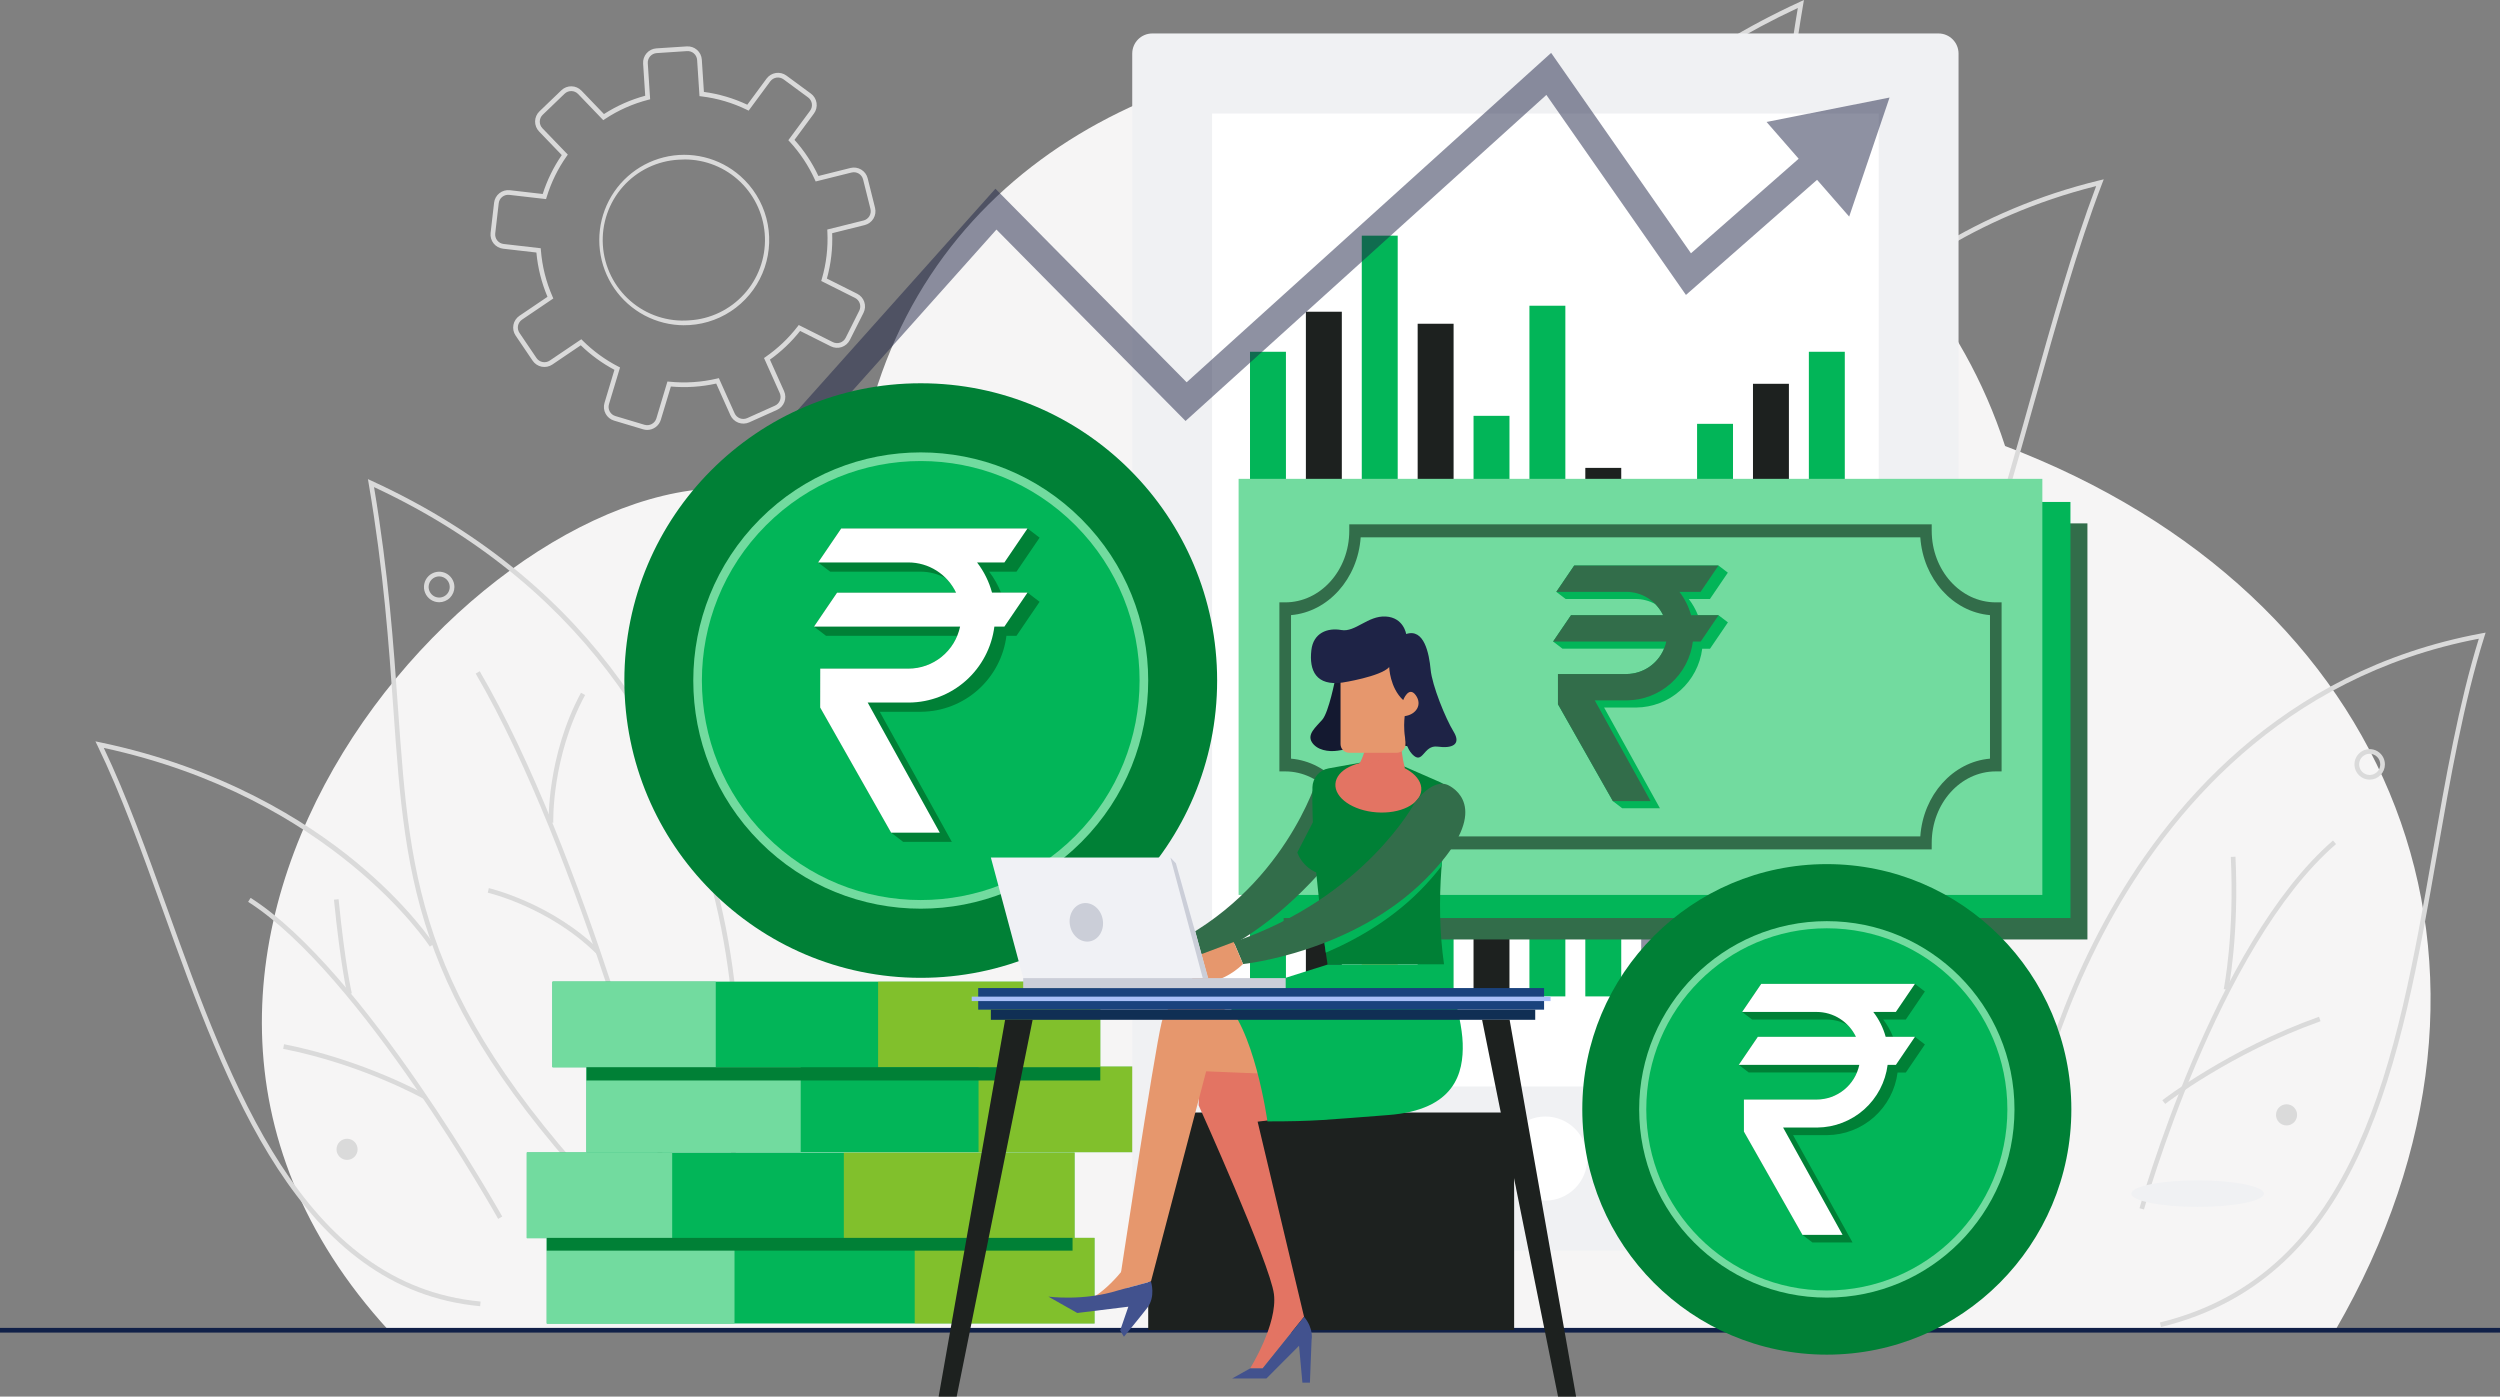 <svg width="324" height="181" viewBox="0 0 324 181" fill="none" xmlns="http://www.w3.org/2000/svg">
<rect x="0" y="0" width="324" height="181" fill="#808080" stroke="none"/>
<g clip-path="url(#clip0_571_3439)">
<path d="M259.857 57.802C237.896 -9.902 119.91 -12.845 110.849 63.117C110.849 63.117 103.853 64.507 97.683 63.559C64.04 58.396 5.171 123.019 50.352 172.399H302.661C329.96 125.24 310.351 76.985 259.857 57.802Z" fill="#F6F5F5"/>
<path d="M199.228 100.196L198.795 99.772C226.955 70.731 228.074 54.848 229.768 30.804C230.367 22.292 231.046 12.66 232.997 1.036C219.654 7.254 208.849 15.867 200.856 26.64C194.38 35.372 189.732 45.539 187.029 56.857C182.428 76.143 185.15 92.303 185.173 92.464L184.575 92.569C184.548 92.407 181.81 76.143 186.432 56.737C189.148 45.335 193.835 35.089 200.361 26.287C208.519 15.286 219.592 6.521 233.268 0.241L233.79 0L233.693 0.568C231.67 12.419 230.983 22.209 230.37 30.855C228.671 55.024 227.546 70.996 199.228 100.196Z" fill="#DADADA"/>
<path d="M193.92 93.957L193.332 93.813C193.443 93.378 204.659 49.953 218.769 25.848L219.293 26.157C205.225 50.182 194.031 93.523 193.92 93.957Z" fill="#DADADA"/>
<path d="M209.472 46.249L208.865 46.227C208.865 46.141 209.122 37.424 204.583 29.035L205.116 28.745C209.737 37.285 209.476 46.161 209.472 46.249Z" fill="#DADADA"/>
<path d="M202.999 63.905L202.566 63.471C209.019 57.042 217.447 55.057 217.535 55.037L217.669 55.631C217.593 55.653 209.326 57.602 202.999 63.905Z" fill="#DADADA"/>
<path d="M220.651 118.804L220.591 118.199C231.571 117.108 240.479 109.726 247.823 95.633C254.325 83.147 258.796 67.195 263.119 51.767C265.92 41.768 268.57 32.306 271.663 24.114C240.062 32.035 226.962 57.163 226.833 57.416L226.292 57.141C226.423 56.881 239.793 31.214 272.082 23.376L272.644 23.24L272.438 23.78C269.259 32.071 266.563 41.715 263.703 51.925C259.368 67.382 254.889 83.372 248.361 95.908C240.914 110.205 231.851 117.692 220.651 118.804Z" fill="#DADADA"/>
<path d="M217.96 103.845L217.406 103.599C217.59 103.181 236.044 61.719 251.556 49.66L251.928 50.143C245.571 55.084 237.685 65.939 229.12 81.511C222.639 93.3 218.006 103.742 217.96 103.845Z" fill="#DADADA"/>
<path d="M238.36 65.815L237.762 65.702C237.77 65.657 238.628 60.962 239.39 49.617L239.995 49.657C239.229 61.046 238.368 65.769 238.36 65.815Z" fill="#DADADA"/>
<path d="M228.009 83.476L227.664 82.975C227.748 82.917 236.188 77.148 247.252 74.616L247.387 75.21C236.428 77.716 228.092 83.418 228.009 83.476Z" fill="#DADADA"/>
<path d="M80.972 158.606C53.699 130.485 52.616 115.102 50.976 91.819C50.389 83.501 49.725 74.073 47.78 62.661L47.683 62.093L48.205 62.333C78.039 76.035 89.203 99.486 93.313 116.745C97.765 135.439 95.128 151.1 95.102 151.256L94.504 151.151C94.53 150.996 97.146 135.436 92.718 116.866C88.66 99.847 77.684 76.756 48.475 63.129C50.353 74.313 51.003 83.582 51.581 91.775C53.212 114.927 54.29 130.219 81.407 158.183L80.972 158.606Z" fill="#DADADA"/>
<path d="M86.081 152.593C85.974 152.174 75.195 110.437 61.648 87.297L62.171 86.989C75.761 110.204 86.562 152.02 86.669 152.44L86.081 152.593Z" fill="#DADADA"/>
<path d="M71.104 106.646C71.104 106.561 70.849 98.011 75.294 89.784L75.829 90.074C71.458 98.15 71.703 106.541 71.705 106.625L71.104 106.646Z" fill="#DADADA"/>
<path d="M77.344 123.656C71.254 117.592 63.297 115.714 63.217 115.695L63.352 115.102C63.434 115.119 71.556 117.032 77.773 123.217L77.344 123.656Z" fill="#DADADA"/>
<path d="M62.226 169.285C38.796 167.1 29.417 141.047 21.14 118.061C18.343 110.291 15.7 102.952 12.636 96.637L12.366 96.079L12.971 96.205C28.799 99.509 39.708 106.435 46.074 111.663C52.98 117.335 56.187 122.303 56.217 122.352L55.706 122.679C55.582 122.485 43.054 103.331 13.451 96.93C16.415 103.145 18.991 110.297 21.712 117.854C29.925 140.669 39.236 166.529 62.283 168.679L62.226 169.285Z" fill="#DADADA"/>
<path d="M64.561 157.968C64.385 157.65 46.686 126.126 32.156 116.879L32.481 116.364C47.14 125.694 64.913 157.352 65.091 157.665L64.561 157.968Z" fill="#DADADA"/>
<path d="M45.013 128.876C45.005 128.841 44.146 125.244 43.279 116.597L43.883 116.537C44.733 125.131 45.588 128.696 45.597 128.731L45.013 128.876Z" fill="#DADADA"/>
<path d="M54.932 142.428C54.854 142.384 46.986 137.959 36.697 135.928L36.816 135.331C47.196 137.381 55.153 141.852 55.231 141.898L54.932 142.428Z" fill="#DADADA"/>
<path d="M280.066 171.985L279.921 171.394C305.719 165.074 310.584 137.28 315.288 110.4C316.939 100.964 318.646 91.214 321.255 82.776C295.574 87.703 281.028 105.496 273.332 119.596C264.929 134.996 262.652 149.448 262.63 149.593L262.031 149.502C262.053 149.357 264.343 134.812 272.792 119.32C280.593 105.007 295.411 86.929 321.641 82.078L322.138 81.986L321.985 82.469C319.302 90.98 317.565 100.902 315.886 110.498C311.149 137.578 306.25 165.571 280.066 171.985Z" fill="#DADADA"/>
<path d="M277.858 156.747L277.28 156.585C277.374 156.244 286.885 122.325 302.356 108.929L302.752 109.391C287.414 122.668 277.952 156.408 277.858 156.747Z" fill="#DADADA"/>
<path d="M288.791 128.307L288.196 128.183C288.21 128.115 289.6 121.203 289.112 111.056L289.718 111.027C290.21 121.257 288.805 128.237 288.791 128.307Z" fill="#DADADA"/>
<path d="M280.611 143.07L280.238 142.589C280.322 142.524 288.811 135.949 300.54 131.771L300.744 132.351C289.106 136.491 280.694 143.005 280.611 143.07Z" fill="#DADADA"/>
<path d="M220.544 47.449C220.154 47.449 219.772 47.334 219.447 47.116C219.123 46.899 218.87 46.59 218.72 46.228C218.57 45.866 218.531 45.468 218.607 45.084C218.683 44.7 218.871 44.347 219.147 44.07C219.423 43.793 219.774 43.605 220.157 43.528C220.54 43.452 220.937 43.491 221.298 43.641C221.658 43.79 221.967 44.044 222.184 44.37C222.401 44.695 222.516 45.078 222.516 45.469C222.516 45.994 222.308 46.497 221.938 46.868C221.568 47.239 221.067 47.448 220.544 47.449ZM220.544 44.099C220.274 44.098 220.01 44.178 219.785 44.329C219.56 44.479 219.384 44.693 219.281 44.944C219.177 45.194 219.15 45.47 219.202 45.736C219.255 46.002 219.385 46.246 219.576 46.438C219.767 46.63 220.011 46.761 220.276 46.814C220.541 46.867 220.816 46.84 221.066 46.736C221.315 46.633 221.529 46.457 221.679 46.231C221.829 46.006 221.91 45.741 221.91 45.469C221.909 45.106 221.765 44.758 221.509 44.501C221.253 44.244 220.906 44.099 220.544 44.099Z" fill="#DADADA"/>
<path d="M56.918 78.052C56.528 78.052 56.146 77.936 55.822 77.718C55.497 77.501 55.244 77.192 55.095 76.83C54.945 76.468 54.906 76.07 54.983 75.686C55.059 75.302 55.247 74.949 55.523 74.673C55.799 74.396 56.15 74.207 56.533 74.131C56.916 74.054 57.313 74.094 57.673 74.243C58.034 74.393 58.342 74.647 58.559 74.972C58.776 75.298 58.892 75.681 58.892 76.072C58.891 76.597 58.683 77.1 58.313 77.471C57.943 77.842 57.441 78.051 56.918 78.052ZM56.918 74.701C56.648 74.701 56.384 74.782 56.159 74.932C55.934 75.083 55.759 75.297 55.655 75.548C55.552 75.798 55.525 76.074 55.578 76.34C55.63 76.606 55.761 76.85 55.952 77.042C56.143 77.233 56.386 77.364 56.651 77.417C56.917 77.47 57.191 77.443 57.441 77.339C57.691 77.235 57.904 77.059 58.054 76.834C58.205 76.609 58.285 76.343 58.285 76.072C58.285 75.709 58.14 75.36 57.884 75.103C57.628 74.846 57.281 74.702 56.918 74.701Z" fill="#DADADA"/>
<path d="M239.972 122.155C239.582 122.155 239.2 122.039 238.876 121.821C238.551 121.604 238.298 121.295 238.149 120.933C237.999 120.571 237.96 120.173 238.036 119.789C238.113 119.405 238.301 119.052 238.577 118.776C238.853 118.499 239.204 118.31 239.587 118.234C239.97 118.157 240.367 118.197 240.727 118.346C241.088 118.496 241.396 118.75 241.613 119.076C241.83 119.401 241.946 119.784 241.946 120.175C241.945 120.7 241.737 121.203 241.367 121.575C240.997 121.946 240.495 122.154 239.972 122.155ZM239.972 118.806C239.702 118.806 239.437 118.886 239.213 119.037C238.988 119.188 238.813 119.402 238.709 119.652C238.606 119.903 238.579 120.179 238.632 120.445C238.685 120.711 238.815 120.955 239.006 121.147C239.197 121.338 239.441 121.469 239.706 121.521C239.972 121.574 240.246 121.547 240.496 121.443C240.746 121.339 240.959 121.163 241.109 120.937C241.259 120.712 241.339 120.447 241.339 120.175C241.338 119.812 241.194 119.464 240.938 119.207C240.682 118.95 240.334 118.806 239.972 118.806Z" fill="#DADADA"/>
<path d="M307.114 101.043C306.723 101.043 306.341 100.927 306.017 100.71C305.692 100.492 305.439 100.183 305.289 99.822C305.14 99.46 305.1 99.062 305.176 98.678C305.252 98.294 305.44 97.941 305.716 97.664C305.992 97.387 306.344 97.198 306.727 97.122C307.109 97.045 307.506 97.084 307.867 97.234C308.228 97.384 308.536 97.638 308.753 97.963C308.97 98.289 309.086 98.671 309.086 99.063C309.085 99.588 308.877 100.09 308.507 100.461C308.138 100.832 307.636 101.041 307.114 101.043ZM307.114 97.692C306.843 97.692 306.579 97.772 306.354 97.922C306.129 98.073 305.953 98.287 305.85 98.537C305.746 98.788 305.719 99.064 305.771 99.33C305.824 99.596 305.954 99.84 306.145 100.032C306.336 100.224 306.58 100.354 306.845 100.407C307.11 100.46 307.385 100.433 307.635 100.33C307.885 100.226 308.098 100.05 308.248 99.825C308.399 99.599 308.479 99.334 308.479 99.063C308.478 98.7 308.335 98.352 308.079 98.095C307.823 97.838 307.476 97.693 307.114 97.692Z" fill="#DADADA"/>
<path d="M233.446 95.41C234.201 95.41 234.813 94.796 234.813 94.039C234.813 93.282 234.201 92.668 233.446 92.668C232.691 92.668 232.079 93.282 232.079 94.039C232.079 94.796 232.691 95.41 233.446 95.41Z" fill="#DADADA"/>
<path d="M296.337 145.857C297.092 145.857 297.704 145.243 297.704 144.486C297.704 143.729 297.092 143.115 296.337 143.115C295.582 143.115 294.97 143.729 294.97 144.486C294.97 145.243 295.582 145.857 296.337 145.857Z" fill="#DADADA"/>
<path d="M197.158 54.909C197.159 54.152 196.548 53.537 195.793 53.536C195.038 53.535 194.425 54.148 194.424 54.905C194.423 55.662 195.034 56.277 195.789 56.278C196.544 56.279 197.157 55.666 197.158 54.909Z" fill="#DADADA"/>
<path d="M44.979 150.323C45.733 150.323 46.345 149.71 46.345 148.952C46.345 148.195 45.733 147.582 44.979 147.582C44.224 147.582 43.612 148.195 43.612 148.952C43.612 149.71 44.224 150.323 44.979 150.323Z" fill="#DADADA"/>
<path d="M83.88 55.718C83.702 55.718 83.524 55.692 83.353 55.641L79.576 54.509C79.345 54.44 79.13 54.326 78.943 54.173C78.755 54.02 78.6 53.832 78.486 53.619C78.371 53.406 78.299 53.172 78.275 52.931C78.25 52.691 78.273 52.447 78.343 52.215L79.63 47.929C78.034 47.08 76.566 46.01 75.268 44.751L71.587 47.243C71.183 47.517 70.687 47.619 70.207 47.527C69.728 47.434 69.305 47.155 69.031 46.751L66.822 43.487C66.686 43.287 66.592 43.062 66.543 42.825C66.495 42.587 66.493 42.343 66.539 42.105C66.585 41.868 66.677 41.641 66.811 41.44C66.944 41.238 67.116 41.065 67.316 40.929L70.954 38.466C70.181 36.639 69.697 34.703 69.516 32.727L65.2 32.232C64.96 32.204 64.728 32.13 64.516 32.013C64.305 31.895 64.119 31.737 63.969 31.548C63.819 31.358 63.707 31.141 63.641 30.908C63.574 30.675 63.554 30.432 63.581 30.191L64.032 26.279C64.06 26.037 64.134 25.804 64.252 25.591C64.369 25.379 64.528 25.191 64.717 25.04C64.907 24.889 65.125 24.777 65.358 24.71C65.591 24.643 65.834 24.623 66.075 24.651L70.336 25.141C70.907 23.348 71.739 21.648 72.805 20.098L69.862 17.038C69.694 16.863 69.562 16.657 69.474 16.431C69.386 16.206 69.343 15.965 69.347 15.723C69.352 15.48 69.405 15.241 69.502 15.019C69.599 14.797 69.739 14.597 69.914 14.429L72.757 11.697C73.109 11.359 73.581 11.175 74.068 11.184C74.555 11.194 75.019 11.397 75.358 11.748L78.273 14.781C79.923 13.72 81.726 12.919 83.619 12.408L83.347 8.227C83.317 7.739 83.481 7.259 83.803 6.892C84.125 6.525 84.579 6.301 85.065 6.269L88.998 6.013C89.239 5.996 89.481 6.027 89.71 6.104C89.939 6.181 90.151 6.303 90.333 6.463C90.515 6.622 90.663 6.816 90.77 7.034C90.877 7.251 90.94 7.488 90.956 7.73L91.227 11.912C93.175 12.172 95.071 12.731 96.849 13.571L99.348 10.185C99.639 9.792 100.073 9.531 100.555 9.458C101.037 9.385 101.528 9.506 101.921 9.795L105.1 12.135C105.294 12.279 105.458 12.459 105.583 12.666C105.708 12.874 105.79 13.103 105.826 13.343C105.863 13.582 105.851 13.826 105.793 14.061C105.735 14.296 105.632 14.517 105.488 14.712L102.966 18.129C104.222 19.527 105.267 21.104 106.065 22.808L110.227 21.767C110.7 21.652 111.199 21.728 111.616 21.98C112.033 22.232 112.333 22.639 112.452 23.112L113.406 26.937C113.464 27.172 113.476 27.416 113.44 27.655C113.405 27.895 113.322 28.125 113.198 28.332C113.073 28.54 112.909 28.721 112.714 28.864C112.52 29.008 112.299 29.112 112.065 29.17L107.849 30.223C107.927 32.206 107.697 34.189 107.166 36.101L111.091 38.069C111.307 38.177 111.5 38.327 111.658 38.509C111.817 38.692 111.937 38.904 112.013 39.134C112.09 39.364 112.12 39.606 112.103 39.848C112.085 40.089 112.02 40.325 111.912 40.541L110.141 44.062C109.92 44.499 109.537 44.83 109.074 44.984C108.611 45.138 108.106 45.101 107.67 44.883L103.695 42.89C102.572 44.309 101.255 45.561 99.782 46.609L101.616 50.692C101.715 50.913 101.77 51.151 101.777 51.394C101.784 51.636 101.743 51.877 101.657 52.103C101.571 52.329 101.441 52.536 101.275 52.712C101.109 52.887 100.91 53.029 100.689 53.127L97.093 54.74C96.648 54.939 96.142 54.953 95.686 54.78C95.23 54.606 94.861 54.259 94.66 53.814L92.821 49.71C90.893 50.138 88.912 50.267 86.945 50.094L85.644 54.401C85.531 54.781 85.297 55.115 84.98 55.352C84.662 55.589 84.277 55.718 83.88 55.718ZM75.34 43.967L75.518 44.144C76.875 45.495 78.431 46.629 80.131 47.506L80.357 47.622L78.923 52.385C78.877 52.54 78.862 52.703 78.878 52.864C78.895 53.026 78.943 53.182 79.02 53.325C79.097 53.467 79.201 53.593 79.326 53.695C79.452 53.797 79.596 53.873 79.751 53.919L83.526 55.051C83.84 55.146 84.177 55.111 84.466 54.956C84.754 54.801 84.969 54.538 85.064 54.224L86.5 49.442L86.748 49.466C87.779 49.57 88.817 49.589 89.852 49.521C90.885 49.455 91.911 49.301 92.919 49.063L93.163 49.007L95.207 53.566C95.342 53.864 95.589 54.097 95.895 54.214C96.2 54.33 96.539 54.32 96.837 54.186L100.435 52.573C100.582 52.507 100.715 52.413 100.826 52.295C100.938 52.178 101.024 52.039 101.082 51.888C101.14 51.737 101.167 51.576 101.163 51.414C101.158 51.252 101.122 51.092 101.056 50.944L99.016 46.398L99.224 46.254C100.798 45.164 102.194 43.837 103.365 42.321L103.516 42.122L107.936 44.338C108.228 44.485 108.567 44.509 108.878 44.406C109.188 44.303 109.445 44.081 109.593 43.789L111.36 40.264C111.432 40.12 111.475 39.962 111.487 39.801C111.498 39.639 111.478 39.477 111.427 39.324C111.376 39.17 111.295 39.028 111.19 38.906C111.084 38.783 110.955 38.683 110.811 38.611L106.432 36.415L106.503 36.17C107.09 34.169 107.334 32.083 107.225 30L107.212 29.749L111.913 28.576C112.23 28.497 112.502 28.295 112.671 28.015C112.839 27.735 112.89 27.399 112.812 27.081L111.858 23.257C111.778 22.939 111.576 22.666 111.295 22.498C111.015 22.329 110.679 22.279 110.362 22.359L105.711 23.518L105.607 23.288C104.788 21.479 103.684 19.813 102.339 18.355L102.168 18.171L104.989 14.349C105.085 14.219 105.154 14.071 105.193 13.914C105.232 13.757 105.24 13.594 105.216 13.434C105.192 13.274 105.136 13.12 105.052 12.981C104.969 12.843 104.859 12.722 104.729 12.626L101.55 10.286C101.286 10.092 100.957 10.011 100.634 10.059C100.311 10.108 100.02 10.284 99.825 10.547L97.025 14.339L96.798 14.229C94.944 13.323 92.951 12.736 90.903 12.49L90.654 12.46L90.347 7.772C90.325 7.445 90.175 7.141 89.929 6.925C89.683 6.71 89.362 6.601 89.037 6.623L85.109 6.882C84.783 6.902 84.479 7.051 84.262 7.295C84.046 7.539 83.934 7.86 83.953 8.186L84.258 12.87L84.013 12.932C82.015 13.446 80.116 14.291 78.395 15.432L78.184 15.577L74.918 12.18C74.691 11.944 74.38 11.809 74.053 11.802C73.726 11.796 73.41 11.92 73.173 12.147L70.331 14.88C70.215 14.992 70.122 15.125 70.057 15.273C69.993 15.421 69.958 15.581 69.955 15.742C69.951 15.904 69.98 16.064 70.039 16.215C70.097 16.365 70.185 16.502 70.297 16.619L73.588 20.037L73.443 20.243C72.298 21.865 71.42 23.66 70.843 25.561L70.769 25.803L66.001 25.256C65.841 25.236 65.677 25.249 65.522 25.294C65.366 25.338 65.22 25.413 65.093 25.513C64.966 25.614 64.86 25.739 64.781 25.881C64.703 26.023 64.653 26.18 64.635 26.341L64.182 30.254C64.146 30.579 64.24 30.906 64.443 31.162C64.647 31.418 64.943 31.582 65.267 31.619L70.08 32.172L70.099 32.422C70.261 34.501 70.772 36.538 71.609 38.447L71.711 38.68L67.654 41.426C67.52 41.517 67.405 41.633 67.316 41.768C67.227 41.903 67.165 42.054 67.134 42.213C67.104 42.372 67.105 42.536 67.137 42.694C67.169 42.853 67.233 43.004 67.323 43.138L69.531 46.401C69.715 46.672 69.999 46.859 70.32 46.921C70.641 46.983 70.973 46.915 71.245 46.732L75.34 43.967ZM88.645 42.154C86.866 42.149 85.115 41.711 83.541 40.879C81.967 40.046 80.618 38.843 79.609 37.374C78.6 35.904 77.961 34.211 77.746 32.439C77.532 30.668 77.749 28.87 78.378 27.201C79.008 25.532 80.031 24.041 81.361 22.855C82.69 21.669 84.287 20.824 86.013 20.392C87.739 19.96 89.544 19.954 91.273 20.375C93.002 20.795 94.604 21.63 95.941 22.807C97.58 24.249 98.754 26.146 99.317 28.258C99.879 30.37 99.804 32.603 99.1 34.672C98.397 36.741 97.097 38.554 95.365 39.882C93.633 41.21 91.547 41.992 89.372 42.129C89.128 42.141 88.885 42.15 88.645 42.15V42.154ZM88.676 20.672C88.445 20.672 88.213 20.681 87.981 20.695C86.604 20.766 85.255 21.11 84.013 21.708C82.77 22.306 81.658 23.146 80.742 24.179C79.826 25.212 79.123 26.417 78.675 27.724C78.227 29.032 78.043 30.416 78.133 31.795C78.222 33.175 78.585 34.523 79.198 35.76C79.812 36.998 80.665 38.102 81.707 39.006C82.749 39.911 83.961 40.598 85.27 41.029C86.58 41.46 87.962 41.626 89.336 41.516C92.044 41.36 94.583 40.149 96.414 38.142C98.245 36.135 99.221 33.49 99.136 30.771C99.05 28.052 97.909 25.474 95.956 23.586C94.003 21.699 91.392 20.651 88.68 20.666L88.676 20.672Z" fill="#DADADA"/>
<path d="M324 172.095H0V172.704H324V172.095Z" fill="#102048"/>
<path d="M141.855 160.428H70.862V171.523H141.855V160.428Z" fill="#02B558"/>
<path d="M95.192 160.428H70.862V171.523H95.192V160.428Z" fill="#72DB9F"/>
<g style="mix-blend-mode:multiply" opacity="0.5">
<path d="M141.855 160.428H118.546V171.523H141.855V160.428Z" fill="#FFCC00"/>
</g>
<path d="M139.269 149.367H68.276V160.461H139.269V149.367Z" fill="#02B558"/>
<path d="M87.115 149.367H68.276V160.461H87.115V149.367Z" fill="#72DB9F"/>
<g style="mix-blend-mode:multiply" opacity="0.5">
<path d="M139.269 149.367H109.36V160.461H139.269V149.367Z" fill="#FFCC00"/>
</g>
<path d="M147.008 138.227H76.015V149.322H147.008V138.227Z" fill="#02B558"/>
<path d="M103.772 138.227H76.015V149.322H103.772V138.227Z" fill="#72DB9F"/>
<g style="mix-blend-mode:multiply" opacity="0.5">
<path d="M147.008 138.227H126.821V149.322H147.008V138.227Z" fill="#FFCC00"/>
</g>
<path d="M142.599 127.218H71.606V138.313H142.599V127.218Z" fill="#02B558"/>
<path d="M92.761 127.218H71.606V138.313H92.761V127.218Z" fill="#72DB9F"/>
<g style="mix-blend-mode:multiply" opacity="0.5">
<path d="M142.6 127.218H113.802V138.313H142.6V127.218Z" fill="#FFCC00"/>
</g>
<path d="M139.003 160.428H70.862V162.083H139.003V160.428Z" fill="#008036"/>
<path d="M142.6 138.313H76.015V140.03H142.6V138.313Z" fill="#008036"/>
<path d="M251.227 4.337H149.339C147.902 4.337 146.738 5.505 146.738 6.946V159.476C146.738 160.916 147.902 162.084 149.339 162.084H251.227C252.663 162.084 253.827 160.916 253.827 159.476V6.946C253.827 5.505 252.663 4.337 251.227 4.337Z" fill="#F0F1F3"/>
<path d="M243.481 140.808V14.715L157.086 14.715V140.808H243.481Z" fill="white"/>
<path d="M166.657 45.59H162.001V73.61H166.657V45.59Z" fill="#02B558"/>
<path d="M173.9 40.4H169.243V73.61H173.9V40.4Z" fill="#1D211F"/>
<path d="M181.142 30.542H176.486V73.612H181.142V30.542Z" fill="#02B558"/>
<path d="M188.385 41.957H183.729V73.61H188.385V41.957Z" fill="#1D211F"/>
<path d="M195.628 53.892H190.971V73.61H195.628V53.892Z" fill="#02B558"/>
<path d="M202.87 39.622H198.214V73.61H202.87V39.622Z" fill="#02B558"/>
<path d="M210.113 60.638H205.457V73.61H210.113V60.638Z" fill="#1D211F"/>
<path opacity="0.5" d="M217.356 64.53H212.699V73.61H217.356V64.53Z" fill="#F3A100"/>
<path d="M224.598 54.929H219.942V73.61H224.598V54.929Z" fill="#02B558"/>
<path d="M231.842 49.74H227.186V73.61H231.842V49.74Z" fill="#1D211F"/>
<path d="M239.085 45.59H234.428V73.61H239.085V45.59Z" fill="#02B558"/>
<path opacity="0.5" d="M234.428 129.134H239.085V101.114H234.428V129.134Z" fill="#F3A100"/>
<path opacity="0.5" d="M227.186 129.133H231.842V95.923H227.186V129.133Z" fill="#1E2346"/>
<path opacity="0.5" d="M219.942 129.134H224.598V86.064H219.942V129.134Z" fill="#F3A100"/>
<path opacity="0.5" d="M212.699 129.133H217.356V97.479H212.699V129.133Z" fill="#1E2346"/>
<path d="M205.457 129.133H210.113V109.414H205.457V129.133Z" fill="#02B558"/>
<path d="M198.214 129.133H202.87V95.144H198.214V129.133Z" fill="#02B558"/>
<path d="M190.97 129.133H195.626V116.16H190.97V129.133Z" fill="#1D211F"/>
<path d="M183.727 129.134H188.384V120.054H183.727V129.134Z" fill="#02B558"/>
<path opacity="0.5" d="M176.486 129.133H181.142V110.452H176.486V129.133Z" fill="#F3A100"/>
<path d="M169.243 129.134H173.9V105.264H169.243V129.134Z" fill="#1D211F"/>
<path d="M162.001 129.134H166.657V101.114H162.001V129.134Z" fill="#02B558"/>
<path d="M200.283 155.598C203.283 155.598 205.715 153.159 205.715 150.149C205.715 147.14 203.283 144.701 200.283 144.701C197.283 144.701 194.85 147.14 194.85 150.149C194.85 153.159 197.283 155.598 200.283 155.598Z" fill="white"/>
<path d="M270.53 67.83H166.364V121.755H270.53V67.83Z" fill="#326D4A"/>
<path d="M256.188 115.857H180.706V115.015C180.706 109.904 176.982 105.741 172.403 105.741H171.647V83.838H172.41C176.989 83.838 180.713 79.681 180.713 74.564V73.722H256.195V74.564C256.195 79.675 259.92 83.838 264.499 83.838H265.254V105.746H264.499C259.92 105.746 256.195 109.904 256.195 115.021L256.188 115.857ZM182.187 114.172H254.707C255.076 108.81 258.926 104.503 263.737 104.093V85.492C258.926 85.082 255.076 80.782 254.707 75.413H182.187C181.819 80.782 177.968 85.082 173.157 85.492V104.093C177.968 104.503 181.819 108.803 182.187 114.172Z" fill="#326D4A"/>
<path d="M228.558 85.501H225.896C225.6 84.747 225.202 84.039 224.711 83.396H227.456L229.768 79.99L228.557 79.064H209.859L207.54 82.476L208.751 83.402H217.811C218.707 83.4 219.589 83.629 220.372 84.066C220.786 84.485 221.128 84.97 221.384 85.501H209.446L207.125 88.913L208.336 89.839H221.504C221.102 90.812 220.422 91.644 219.55 92.229C218.677 92.814 217.651 93.127 216.602 93.127H207.754V97.04L214.876 109.601L216.086 110.527H220.972L213.731 97.463H217.89C219.994 97.444 222.02 96.661 223.593 95.259C225.166 93.858 226.179 91.933 226.446 89.839H227.458L229.776 86.427L228.558 85.501Z" fill="#326D4A"/>
<path d="M223.494 82.476H226.24L228.558 79.064H209.859L207.54 82.476H216.6C217.6 82.477 218.58 82.76 219.426 83.295C220.272 83.83 220.95 84.594 221.382 85.499H209.444L207.124 88.912H221.791C221.537 90.104 220.884 91.173 219.939 91.94C218.994 92.707 217.815 93.126 216.6 93.126H207.752V97.039L214.875 109.6H219.76L212.523 96.543H216.682C218.787 96.524 220.813 95.741 222.386 94.339C223.958 92.937 224.972 91.011 225.238 88.918H226.25L228.569 85.505H225C224.7 84.406 224.189 83.377 223.494 82.476Z" fill="#326D4A"/>
<path d="M268.33 65.053H164.164V118.978H268.33V65.053Z" fill="#02B558"/>
<path d="M253.988 113.08H178.504V112.234C178.504 107.123 174.78 102.96 170.201 102.96H169.447V81.062H170.201C174.78 81.062 178.504 76.904 178.504 71.795V70.951H253.988V71.795C253.988 76.904 257.712 81.062 262.291 81.062H263.045V102.97H262.291C257.712 102.97 253.988 107.127 253.988 112.244V113.08ZM179.985 111.395H252.506C252.874 106.033 256.726 101.726 261.535 101.316V82.715C256.726 82.305 252.874 78.006 252.506 72.636H179.985C179.618 77.998 175.767 82.305 170.955 82.715V101.316C175.767 101.726 179.618 106.026 179.985 111.395Z" fill="#68B0AE"/>
<path d="M226.358 82.725H223.7C223.403 81.973 223.003 81.267 222.511 80.626H225.256L227.576 77.213L226.358 76.296H207.663L205.342 79.707L206.553 80.633H215.609C216.506 80.632 217.388 80.861 218.172 81.297C218.586 81.716 218.927 82.201 219.183 82.733H207.245L204.918 86.138L206.128 87.063H219.294C218.893 88.036 218.214 88.868 217.341 89.453C216.468 90.038 215.442 90.351 214.392 90.351H205.546V94.263L212.667 106.825L213.875 107.742H218.761L211.525 94.684H215.684C217.788 94.665 219.813 93.882 221.386 92.48C222.959 91.079 223.972 89.153 224.239 87.06H225.25L227.57 83.647L226.358 82.725Z" fill="#68B0AE"/>
<path d="M221.294 79.7H224.039L226.358 76.296H207.663L205.342 79.707H214.403C215.403 79.707 216.383 79.991 217.229 80.526C218.075 81.062 218.753 81.826 219.185 82.731H207.247L204.918 86.138H219.583C219.329 87.33 218.676 88.399 217.731 89.165C216.786 89.932 215.608 90.35 214.392 90.351H205.546V94.263L212.667 106.825H217.554L210.317 93.768H214.476C216.58 93.749 218.605 92.966 220.178 91.564C221.751 90.162 222.764 88.237 223.031 86.144H224.042L226.362 82.731H222.798C222.5 81.632 221.989 80.602 221.294 79.7Z" fill="#B5D9D7"/>
<path d="M264.689 62.058H160.523V115.983H264.689V62.058Z" fill="#72DB9F"/>
<path d="M250.347 110.085H174.866V109.242C174.866 104.132 171.142 99.974 166.563 99.974H165.809V78.066H166.563C171.142 78.066 174.866 73.909 174.866 68.792V67.95H250.35V68.792C250.35 73.903 254.074 78.066 258.653 78.066H259.407V99.974H258.653C254.074 99.974 250.35 104.132 250.35 109.242L250.347 110.085ZM176.344 108.4H248.872C249.24 103.038 253.091 98.731 257.902 98.321V79.72C253.091 79.31 249.24 75.01 248.872 69.641H176.344C175.977 75.003 172.126 79.31 167.316 79.72V98.322C172.121 98.731 175.977 103.031 176.344 108.4Z" fill="#326D4A"/>
<path d="M222.717 79.729H220.055C219.757 78.977 219.356 78.271 218.864 77.63H221.609L223.928 74.218L222.717 73.291H204.018L201.697 76.704L202.908 77.63H211.968C212.865 77.629 213.747 77.857 214.531 78.294C214.944 78.713 215.286 79.198 215.543 79.729H203.603L201.283 83.141L202.493 84.067H215.661C215.26 85.04 214.58 85.872 213.707 86.457C212.835 87.042 211.809 87.355 210.759 87.355H201.911V91.268L209.032 103.829L210.243 104.754H215.129L207.892 91.697H212.052C214.156 91.677 216.181 90.894 217.754 89.493C219.327 88.091 220.341 86.166 220.608 84.073H221.619L223.938 80.66L222.717 79.729Z" fill="#02B558"/>
<path d="M217.653 76.704H220.398L222.717 73.291H204.018L201.697 76.704H210.759C211.759 76.705 212.739 76.989 213.585 77.525C214.431 78.06 215.109 78.824 215.541 79.729H203.603L201.283 83.141H215.95C215.696 84.334 215.042 85.402 214.098 86.169C213.153 86.936 211.974 87.355 210.759 87.355H201.911V91.268L209.032 103.829H213.919L206.682 90.771H210.661C210.694 90.771 210.73 90.771 210.765 90.771C210.79 90.772 210.816 90.772 210.841 90.771C212.945 90.752 214.971 89.969 216.544 88.568C218.117 87.166 219.13 85.24 219.397 83.147H220.409L222.727 79.734H219.165C218.863 78.635 218.35 77.605 217.653 76.704Z" fill="#326D4A"/>
<g opacity="0.5">
<path d="M92.442 70.835L89.745 68.411L129.007 24.457L153.789 49.542L201.027 6.853L219.15 32.826L234.897 19.001L237.282 21.733L218.499 38.225L200.41 12.302L153.646 54.559L129.139 29.751L92.442 70.835Z" fill="#1E2346"/>
<path d="M239.653 28.071L244.887 12.641L228.947 15.806L239.653 28.071Z" fill="#1E2346"/>
</g>
<path d="M236.756 175.563C254.259 175.563 268.447 161.331 268.447 143.776C268.447 126.221 254.259 111.989 236.756 111.989C219.254 111.989 205.065 126.221 205.065 143.776C205.065 161.331 219.254 175.563 236.756 175.563Z" fill="#008036"/>
<path d="M236.756 168.171C250.188 168.171 261.077 157.249 261.077 143.776C261.077 130.303 250.188 119.381 236.756 119.381C223.324 119.381 212.435 130.303 212.435 143.776C212.435 157.249 223.324 168.171 236.756 168.171Z" fill="#72DB9F"/>
<path d="M236.756 167.246C249.679 167.246 260.156 156.738 260.156 143.776C260.156 130.814 249.679 120.306 236.756 120.306C223.833 120.306 213.357 130.814 213.357 143.776C213.357 156.738 223.833 167.246 236.756 167.246Z" fill="#02B558"/>
<path d="M248.173 134.37H245.336C245.019 133.569 244.592 132.816 244.068 132.134H246.992L249.463 128.498L248.173 127.512H228.251L225.78 131.148L227.07 132.134H236.721C237.677 132.132 238.617 132.376 239.452 132.841C239.891 133.288 240.254 133.805 240.527 134.37H227.813L225.341 138.006L226.631 138.991H240.658C240.231 140.028 239.507 140.914 238.577 141.538C237.647 142.162 236.554 142.495 235.435 142.495H226.011V146.657L233.598 160.038L234.888 161.024H240.089L232.38 147.112H236.811C239.051 147.092 241.208 146.259 242.883 144.767C244.559 143.275 245.639 141.226 245.925 138.997H246.998L249.468 135.361L248.173 134.37Z" fill="#008036"/>
<path d="M242.778 131.148H245.702L248.173 127.512H228.251L225.78 131.148H235.433C236.498 131.149 237.542 131.451 238.443 132.021C239.345 132.591 240.067 133.406 240.527 134.37H227.813L225.341 138.006H240.966C240.696 139.276 240 140.416 238.993 141.233C237.987 142.051 236.731 142.497 235.435 142.498H226.011V146.66L233.598 160.041H238.799L231.09 146.129H235.521C237.762 146.109 239.92 145.275 241.596 143.782C243.272 142.289 244.352 140.237 244.636 138.007H245.708L248.178 134.371H244.383C244.063 133.202 243.518 132.107 242.778 131.148Z" fill="white"/>
<path d="M196.232 144.182H148.808V172.376H196.232V144.182Z" fill="#1D211F"/>
<path d="M184.113 97.163C182.629 96.597 181.021 96.44 179.456 96.71L182.303 89.445L185.601 91.13L184.113 97.163Z" fill="#141930"/>
<path d="M182.274 93.265C183.72 93.265 184.893 92.089 184.893 90.638C184.893 89.187 183.72 88.01 182.274 88.01C180.827 88.01 179.654 89.187 179.654 90.638C179.654 92.089 180.827 93.265 182.274 93.265Z" fill="#E6976D"/>
<path d="M173.058 87.945C173.058 87.945 172.217 92.293 171.376 93.264C170.535 94.234 169.372 95.147 170.018 96.184C170.664 97.22 172.153 97.47 173.381 97.286C174.674 97.091 176.032 96.766 176.873 97.156C177.714 97.546 177.132 92.097 177.132 92.097L175.444 86.454C175.444 86.454 172.799 87.88 173.058 87.945Z" fill="#141930"/>
<path d="M151.308 122.648C149.353 123.52 147.335 124.242 145.272 124.81C145.272 124.81 148.894 127.491 152.773 124.463L151.308 122.648Z" fill="#E6976D"/>
<path d="M170.708 100.939C170.708 100.939 166.397 115.468 151.308 122.647L152.608 125.328C152.608 125.328 162.956 123.772 173.906 109.678L170.708 100.939Z" fill="#326D4A"/>
<path d="M146.673 163.057C146.673 163.057 143.763 167.404 140.789 168.564C140.789 168.564 144.022 168.823 145.832 167.136C147.643 165.449 146.673 163.057 146.673 163.057Z" fill="#E6976D"/>
<path d="M155.343 143.246C155.343 143.246 164.614 163.802 165.103 167.717C165.591 171.633 162.012 177.344 162.012 177.344H163.638L169.006 170.655L162.987 145.367L168.355 144.714L165.59 137.698L155.505 137.536L155.343 143.246Z" fill="#E37463"/>
<path d="M155.921 129.54C155.921 129.54 151.529 128.562 150.554 132.477C149.579 136.393 144.932 167.227 144.932 167.227L149.163 166.085L156.318 138.842L168.193 139.332C168.193 139.332 162.265 131.661 155.921 129.54Z" fill="#E6976D"/>
<path d="M149.162 166.085C149.162 166.085 149.813 168.043 148.674 169.511C147.536 170.979 145.66 173.24 145.66 173.24L145.172 172.424L146.234 169.347L139.615 170.163L135.873 168.043C135.873 168.043 140.443 168.656 144.932 167.227L149.162 166.085Z" fill="#42528E"/>
<path d="M163.638 177.342L169.006 170.653C170.307 172.23 169.982 173.644 169.982 173.644L169.765 179.191H168.79L168.356 174.409L164.127 178.651H159.682L162.014 177.347L163.638 177.342Z" fill="#42528E"/>
<path d="M181.928 99.309L186.618 101.363C187.176 101.607 187.627 102.045 187.89 102.595C188.152 103.145 188.209 103.772 188.05 104.361C187.135 107.729 185.92 116.534 187.151 125.008H172.056C172.056 125.008 169.889 111.614 170.091 102.026C170.105 101.44 170.32 100.877 170.7 100.431C171.08 99.986 171.602 99.686 172.178 99.583L176.353 98.832L181.928 99.309Z" fill="#008036"/>
<path d="M184.2 102.41C184.065 104.225 181.465 105.509 178.392 105.281C175.319 105.054 172.936 103.397 173.07 101.583C173.205 99.769 175.804 98.485 178.877 98.712C181.95 98.94 184.333 100.597 184.2 102.41Z" fill="#E37463"/>
<path d="M181.353 93.179C181.353 93.179 181.433 97.16 182.067 99.556C179.999 99.985 177.865 99.985 175.797 99.556C175.797 99.556 177.146 98.202 177.386 93.984L181.353 93.179Z" fill="#E37463"/>
<path d="M171.384 104.184L168.131 110.473C168.131 110.473 169.162 113.896 173.607 113.499L178.211 110.473L171.384 104.184Z" fill="#008036"/>
<path d="M187.147 125.008C187.147 125.008 189.438 131.209 189.567 135.212C189.69 139.037 188.582 143.851 179.927 144.509C171.788 145.128 170.493 145.332 164.259 145.332C164.259 145.332 162.537 132.825 158.27 129.37C158.27 129.37 164.71 127.312 172.052 125.008H187.147Z" fill="#02B558"/>
<path d="M187.971 102.815C187.774 102.674 187.567 102.549 187.351 102.441C185.241 101.395 183.037 104.76 183.037 104.76C183.037 104.76 179.669 111.715 171.088 117.899C171.364 120.241 171.637 122.2 171.822 123.466C176.051 121.662 180.862 118.879 184.78 114.648C185.585 113.779 186.263 112.97 186.839 112.214C187.114 108.782 187.615 105.958 188.05 104.36C188.185 103.849 188.157 103.309 187.971 102.815Z" fill="#02B558"/>
<path d="M183.391 103.974C183.391 103.974 176.837 116.341 159.894 122.088L161.102 124.942C161.102 124.942 175.242 123.472 184.77 113.915C193.306 105.354 188.873 102.397 187.788 101.808C185.711 100.68 183.391 103.974 183.391 103.974Z" fill="#326D4A"/>
<path d="M159.887 122.088L153.55 124.466L154.757 127.407C154.757 127.407 157.947 127.925 161.095 124.943L159.887 122.088Z" fill="#E6976D"/>
<g style="mix-blend-mode:multiply" opacity="0.4">
<path d="M181.596 96.794C181.547 96.359 181.508 95.924 181.476 95.517L177.424 93.975L177.385 93.984C177.221 96.868 176.541 98.411 176.125 99.101C178.971 98.902 180.702 97.679 181.596 96.794Z" fill="#E37463"/>
</g>
<path d="M173.735 86.254H182.148V96.437C182.148 96.734 182.03 97.02 181.82 97.23C181.611 97.44 181.326 97.559 181.03 97.559H174.853C174.557 97.559 174.272 97.44 174.063 97.23C173.853 97.02 173.735 96.734 173.735 96.437V86.254Z" fill="#E6976D"/>
<path d="M180.041 86.454C180.041 86.454 180.107 89.113 181.853 90.735C181.853 90.735 182.564 88.851 183.47 90.085C184.376 91.32 183.534 92.616 182.047 92.81C182.047 92.81 181.595 96.247 183.016 97.737C184.438 99.227 184.439 96.504 186.315 96.763C188.19 97.022 189.418 96.504 188.384 94.818C187.349 93.133 185.604 88.851 185.409 86.774C185.214 84.698 184.568 81.391 182.24 82.17C182.24 82.17 181.917 80.028 179.589 79.9C177.262 79.77 175.645 81.975 173.833 81.65C172.022 81.325 170.213 82.04 169.954 84.246C169.636 86.958 170.6 88.916 173.963 88.461C173.963 88.468 178.942 87.686 180.041 86.454Z" fill="#1E2346"/>
<path d="M200.112 128.053H126.774V130.851H200.112V128.053Z" fill="#1A427D"/>
<path d="M200.953 129.164H125.933V129.74H200.953V129.164Z" fill="#A9BFF8"/>
<path d="M119.329 126.727C140.544 126.727 157.741 109.477 157.741 88.199C157.741 66.92 140.544 49.671 119.329 49.671C98.115 49.671 80.917 66.92 80.917 88.199C80.917 109.477 98.115 126.727 119.329 126.727Z" fill="#008036"/>
<path d="M140.173 109.106C151.685 97.559 151.685 78.838 140.173 67.291C128.66 55.744 109.995 55.743 98.483 67.291C86.971 78.838 86.971 97.559 98.483 109.106C109.995 120.653 128.66 120.653 140.173 109.106Z" fill="#72DB9F"/>
<path d="M139.383 108.314C150.459 97.205 150.459 79.192 139.383 68.083C128.307 56.973 110.349 56.973 99.273 68.083C88.196 79.192 88.196 97.205 99.273 108.314C110.349 119.424 128.307 119.424 139.383 108.314Z" fill="#02B558"/>
<path d="M133.167 76.8H129.729C129.344 75.829 128.827 74.916 128.192 74.088H131.736L134.731 69.682L133.167 68.487H109.021L106.025 72.893L107.588 74.088H119.29C120.448 74.087 121.587 74.382 122.599 74.945C123.131 75.487 123.571 76.114 123.899 76.8H108.485L105.49 81.205L107.053 82.401H124.055C123.537 83.657 122.659 84.731 121.532 85.487C120.405 86.243 119.08 86.646 117.724 86.647H106.3L106.293 91.691L115.486 107.911L117.05 109.107H123.359L114.014 92.246H119.387C122.104 92.221 124.72 91.21 126.751 89.4C128.782 87.59 130.091 85.104 130.435 82.401H131.736L134.731 77.994L133.167 76.8Z" fill="#008036"/>
<path d="M126.628 72.893H130.172L133.167 68.487H109.021L106.025 72.893H117.727C119.02 72.894 120.285 73.262 121.378 73.955C122.471 74.647 123.346 75.635 123.902 76.806H108.485L105.49 81.211H124.428C124.1 82.751 123.256 84.131 122.036 85.121C120.816 86.112 119.294 86.652 117.724 86.653H106.3L106.293 91.697L115.486 107.911H121.794L112.452 91.051H117.823C120.539 91.026 123.155 90.015 125.187 88.205C127.218 86.395 128.527 83.908 128.871 81.205H130.171L133.166 76.8H128.564C128.18 75.383 127.522 74.056 126.628 72.893Z" fill="white"/>
<path d="M198.965 130.851H128.416V132.167H198.965V130.851Z" fill="#102F54"/>
<path d="M123.986 181H121.648L130.261 132.167H133.829L123.986 181Z" fill="#1D211F"/>
<path d="M201.923 181H204.26L195.647 132.167H192.078L201.923 181Z" fill="#1D211F"/>
<path d="M156.535 126.763H132.608L128.416 111.137H152.342L156.535 126.763Z" fill="#F0F1F5"/>
<path d="M156.589 126.763H155.878L151.685 111.137L152.396 111.881L156.589 126.763Z" fill="#CBCED8"/>
<path d="M166.624 126.763H132.608V128.053H166.624V126.763Z" fill="#CBCED8"/>
<path d="M142.908 119.139C143.16 120.502 142.415 121.783 141.245 122C140.075 122.217 138.921 121.29 138.669 119.928C138.418 118.565 139.162 117.286 140.332 117.067C141.502 116.848 142.657 117.777 142.908 119.139Z" fill="#CBCED8"/>
<path d="M293.398 154.694C293.398 153.743 289.555 152.974 284.813 152.974C280.072 152.974 276.227 153.743 276.227 154.694C276.227 155.644 280.072 156.415 284.813 156.415C289.555 156.415 293.398 155.65 293.398 154.694Z" fill="#F0F1F3"/>
</g>
<defs>
<clipPath id="clip0_571_3439">
<rect width="324" height="181" fill="white"/>
</clipPath>
</defs>
</svg>
